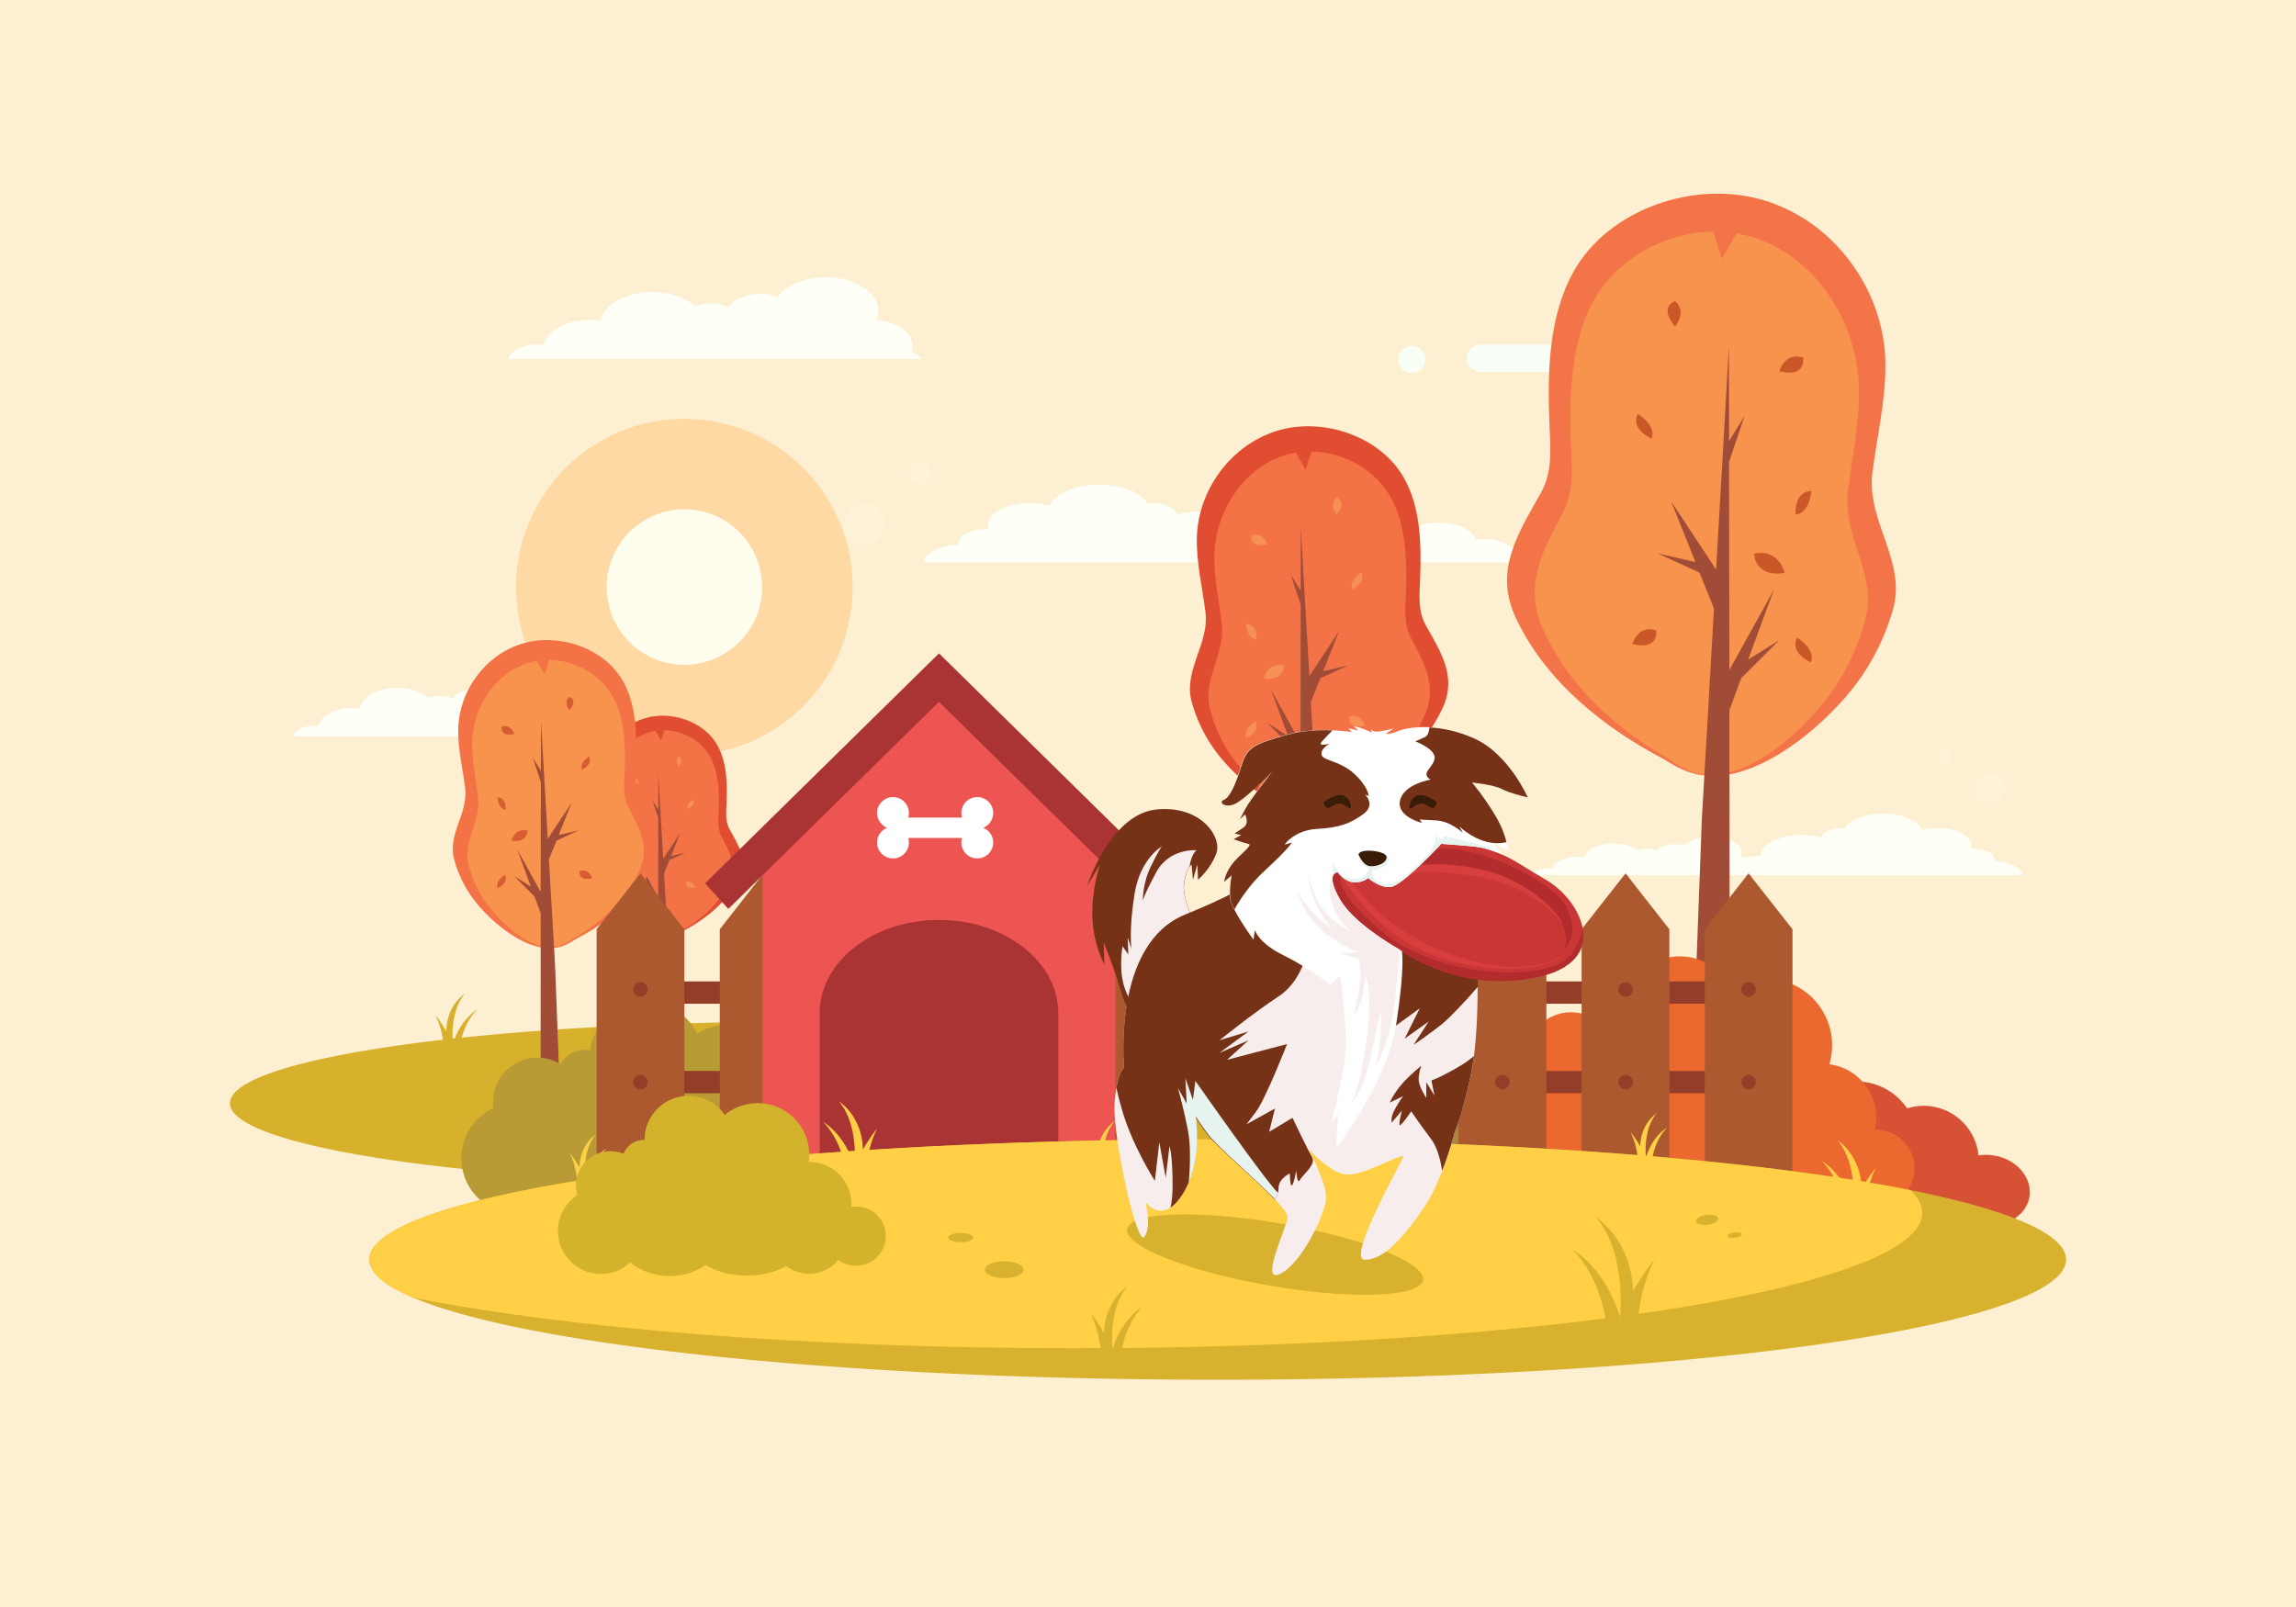 <?xml version="1.0" encoding="utf-8"?>
<svg id="master-artboard" viewBox="0 0 1400 980" version="1.1" xmlns="http://www.w3.org/2000/svg" x="0px" y="0px" enable-background="new 0 0 1400 980" width="1400px" height="980px">
<path d="M 0 0 H 1400 V 980 H 0 V 0 Z" fill="#FDE2A7" transform="matrix(1, 0, 0, 1, 5.684341886080802e-14, 0)" style="fill: rgb(253, 239, 209);"/><g transform="matrix(1, 0, 0, 1, 1.1368683772161603e-13, 0)">
			<path d="M 519.9 358 A 102.6 102.6 0 0 1 417.3 460.6 A 102.6 102.6 0 0 1 314.7 358 A 102.6 102.6 0 0 1 417.3 255.4 A 102.6 102.6 0 0 1 519.9 358 Z" fill="#FFE9BD" style="fill: rgb(255, 217, 163);"/>
			<path d="M 464.7 358 A 47.4 47.4 0 0 1 417.3 405.4 A 47.4 47.4 0 0 1 369.9 358 A 47.4 47.4 0 0 1 417.3 310.6 A 47.4 47.4 0 0 1 464.7 358 Z" fill="#FEFDEE"/>
		<path d="M 488.873 306.287" style="fill: rgb(254, 253, 238); fill-opacity: 1; stroke: rgb(0, 0, 0); stroke-opacity: 1; stroke-width: 0; paint-order: fill;"/><path d="M 370.53 323.193" style="fill: rgb(255, 217, 163); fill-opacity: 1; stroke: rgb(0, 0, 0); stroke-opacity: 1; stroke-width: 0; paint-order: fill;"/></g><g transform="matrix(1, 0, 0, 1, 1.7053025658242404e-13, 0)">
				<g>
					<g>
						<path fill="#FFF2D8" d="M927.2,337.5c-1,0-1.9,0.1-2.8,0.2c-1.6-5.1-10.1-9-20.3-9c-1.6,0-3.1,0.1-4.5,0.3&#10;&#9;&#9;&#9;&#9;&#9;&#9;&#9;c-1.5-5.8-11-10.3-22.5-10.3c-7.7,0-14.4,2-18.5,5c-2-0.6-4.2-1-6.7-1c-3,0-5.8,0.5-8,1.4c-2.2-2.9-7.5-4.9-13.8-4.9&#10;&#9;&#9;&#9;&#9;&#9;&#9;&#9;c-2.8,0-5.3,0.4-7.6,1.1c-3.6-4.1-11.6-7-20.8-7c-12.7,0-22.9,5.4-22.9,12c0,1.2,0.3,2.3,0.9,3.4c-1.7,0.1-3.2,0.3-4.7,0.6&#10;&#9;&#9;&#9;&#9;&#9;&#9;&#9;c-3.1-0.8-6.6-1.3-10.3-1.3c-0.1,0-0.2,0-0.3,0c-0.4-9-14.4-16.2-31.6-16.2c-5.6,0-10.8,0.8-15.3,2.1c-0.5-4-6.8-7.1-14.5-7.1&#10;&#9;&#9;&#9;&#9;&#9;&#9;&#9;c-1.1,0-2.2,0.1-3.2,0.2c-3.9-6.6-15.6-11.4-29.5-11.4c-14.8,0-27.2,5.5-30.2,12.8c-3.6-1-7.7-1.6-12.1-1.6&#10;&#9;&#9;&#9;&#9;&#9;&#9;&#9;c-14.1,0-25.6,6-25.6,13.4c0,0.9,0.2,1.8,0.5,2.7c-0.8-0.1-1.6-0.1-2.4-0.1c-8.9,0-16.1,3.8-16.1,8.4c0,0.3,0,0.6,0.1,0.9&#10;&#9;&#9;&#9;&#9;&#9;&#9;&#9;c-11.3,0.4-20.3,5.1-21.4,10.9h196.3h26.7h153.6C938.7,339.9,933.5,337.5,927.2,337.5z" style="stroke: rgb(0, 0, 0); stroke-width: 0; fill-opacity: 1; paint-order: fill; fill: rgb(254, 255, 247);"/>
					</g>
					<g>
						<path fill="#FFF2D8" d="M944.2,529.5c0.8,0,1.5,0,2.3,0.1c1.3-4.1,8-7.2,16.1-7.2c1.2,0,2.4,0.1,3.6,0.2&#10;&#9;&#9;&#9;&#9;&#9;&#9;&#9;c1.2-4.6,8.7-8.2,17.9-8.2c6.1,0,11.4,1.6,14.7,4c1.6-0.5,3.4-0.8,5.3-0.8c2.4,0,4.6,0.4,6.3,1.1c1.7-2.3,6-3.9,10.9-3.9&#10;&#9;&#9;&#9;&#9;&#9;&#9;&#9;c2.2,0,4.2,0.3,6,0.9c2.9-3.3,9.2-5.5,16.5-5.5c10.1,0,18.2,4.3,18.2,9.6c0,0.9-0.3,1.8-0.7,2.7c1.3,0.1,2.6,0.2,3.7,0.5&#10;&#9;&#9;&#9;&#9;&#9;&#9;&#9;c2.5-0.7,5.2-1,8.2-1c0.1,0,0.1,0,0.2,0c0.3-7.1,11.4-12.9,25.1-12.9c4.4,0,8.6,0.6,12.2,1.6c0.4-3.1,5.4-5.6,11.5-5.6&#10;&#9;&#9;&#9;&#9;&#9;&#9;&#9;c0.9,0,1.7,0.1,2.5,0.1c3.1-5.2,12.4-9,23.4-9c11.8,0,21.6,4.3,24,10.1c2.9-0.8,6.1-1.3,9.6-1.3c11.2,0,20.3,4.8,20.3,10.6&#10;&#9;&#9;&#9;&#9;&#9;&#9;&#9;c0,0.7-0.1,1.4-0.4,2.1c0.6,0,1.2-0.1,1.9-0.1c7,0,12.8,3,12.8,6.7c0,0.2,0,0.5-0.1,0.7c8.9,0.3,16.1,4,17,8.7h-155.8H1056&#10;&#9;&#9;&#9;&#9;&#9;&#9;&#9;h-122C935,531.4,939.2,529.5,944.2,529.5z" style="stroke: rgb(0, 0, 0); stroke-width: 0; fill-opacity: 1; paint-order: fill; fill: rgb(254, 255, 247);"/>
					</g>
					<g>
						<path fill="#FFF2D8" d="M361.5,449c-1.1-1.3-2.7-2.4-4.7-3.1c0.3-0.9,0.6-1.8,0.6-2.8c0-5.9-7-10.7-16.1-11.3&#10;&#9;&#9;&#9;&#9;&#9;&#9;&#9;c0.6-1.3,1-2.7,1-4.2c0-8.2-10.5-14.8-23.4-14.8c-9.4,0-17.5,3.5-21.2,8.6c-2.3-0.9-4.9-1.3-7.7-1.3c-6.4,0-11.8,2.5-14,6.1&#10;&#9;&#9;&#9;&#9;&#9;&#9;&#9;c-2.3-1.1-5.1-1.8-8.1-1.8c-2.5,0-4.8,0.4-6.8,1.2c-4.2-3.7-11.1-6.2-18.9-6.2c-11.7,0-21.4,5.5-23,12.7&#10;&#9;&#9;&#9;&#9;&#9;&#9;&#9;c-1.5-0.2-3-0.3-4.6-0.3c-10.4,0-19,4.8-20.7,11.1c-0.9-0.1-1.9-0.2-2.9-0.2c-6.2,0-11.3,2.7-12.8,6.3H361.5z" style="stroke: rgb(0, 0, 0); stroke-width: 0; fill-opacity: 1; paint-order: fill; fill: rgb(254, 255, 247);"/>
					</g>
					<g>
						<path fill="#FFF2D8" d="M562,218.8c-1.5-1.8-3.7-3.3-6.4-4.3c0.5-1.2,0.8-2.5,0.8-3.8c0-8.1-9.7-14.7-22.1-15.5&#10;&#9;&#9;&#9;&#9;&#9;&#9;&#9;c0.8-1.8,1.3-3.7,1.3-5.7c0-11.3-14.4-20.4-32.2-20.4c-13,0-24.1,4.9-29.2,11.9c-3.1-1.2-6.7-1.9-10.6-1.9&#10;&#9;&#9;&#9;&#9;&#9;&#9;&#9;c-8.8,0-16.3,3.5-19.3,8.3c-3.1-1.5-7-2.4-11.2-2.4c-3.4,0-6.6,0.6-9.4,1.6c-5.8-5.2-15.3-8.5-26-8.5&#10;&#9;&#9;&#9;&#9;&#9;&#9;&#9;c-16.2,0-29.5,7.6-31.6,17.5c-2.1-0.3-4.2-0.5-6.4-0.5c-14.3,0-26.2,6.6-28.4,15.3c-1.3-0.2-2.6-0.3-4-0.3&#10;&#9;&#9;&#9;&#9;&#9;&#9;&#9;c-8.5,0-15.6,3.7-17.6,8.7H562z" style="stroke: rgb(0, 0, 0); stroke-width: 0; fill-opacity: 1; paint-order: fill; fill: rgb(254, 255, 247);"/>
					</g>
				</g>
			</g><g transform="matrix(1, 0, 0, 1, 2.2737367544323206e-13, 0)">
					<path d="M 539.5 319.8 A 12.7 12.7 0 0 1 526.8 332.5 A 12.7 12.7 0 0 1 514.1 319.8 A 12.7 12.7 0 0 1 526.8 307.1 A 12.7 12.7 0 0 1 539.5 319.8 Z" fill="#FFF2D8"/>
					<path d="M 568.1 288.5 A 6.8 6.8 0 0 1 561.3 295.3 A 6.8 6.8 0 0 1 554.5 288.5 A 6.8 6.8 0 0 1 561.3 281.7 A 6.8 6.8 0 0 1 568.1 288.5 Z" fill="#FFF2D8"/>
				</g><g transform="matrix(1, 0, 0, 1, 2.2737367544323206e-13, 0)">
					<g>
						<path d="M 1222.5 480.4 A 9.1 9.1 0 0 1 1213.4 489.5 A 9.1 9.1 0 0 1 1204.3 480.4 A 9.1 9.1 0 0 1 1213.4 471.3 A 9.1 9.1 0 0 1 1222.5 480.4 Z" fill="#FFF2D8"/>
					</g>
					<g>
						<path d="M 1190.7 461.3 A 4.5 4.5 0 0 1 1186.2 465.8 A 4.5 4.5 0 0 1 1181.7 461.3 A 4.5 4.5 0 0 1 1186.2 456.8 A 4.5 4.5 0 0 1 1190.7 461.3 Z" fill="#FFF2D8"/>
					</g>
				</g><g transform="matrix(1, 0, 0, 1, 2.2737367544323206e-13, 0)">
					<path fill="#FFF2D8" d="M902.7,226.8H962c4.6,0,8.3-3.7,8.3-8.3c0-4.6-3.7-8.3-8.3-8.3h-59.3c-4.6,0-8.3,3.7-8.3,8.3&#10;&#9;&#9;&#9;&#9;&#9;&#9;C894.4,223.1,898.2,226.8,902.7,226.8z" style="fill: rgb(248, 255, 247);"/>
					<path d="M 869 219.2 A 8.2 8.2 0 0 1 860.8 227.4 A 8.2 8.2 0 0 1 852.6 219.2 A 8.2 8.2 0 0 1 860.8 211 A 8.2 8.2 0 0 1 869 219.2 Z" fill="#FFF2D8" style="fill: rgb(248, 255, 247);"/>
				</g><path d="M 839.6 672.8 A 349.7 49.8 0 0 1 489.9 722.6 A 349.7 49.8 0 0 1 140.2 672.8 A 349.7 49.8 0 0 1 489.9 623 A 349.7 49.8 0 0 1 839.6 672.8 Z" fill="#D8B12C" transform="matrix(1, 0, 0, 1, 1.7053025658242404e-13, 0)"/><path fill="#D8B12C" d="M280.1,642.1c0,0,0-15.2,10.8-26.4c0,0-10.3,5.8-14.8,21.1c0,0-2.2-19.7,7.4-30.9c0,0-11,6.7-11.4,22.9&#10;&#9;&#9;&#9;&#9;c0,0-3.6-6.3-6.7-9.9c0,0,5.4,9.9,5.4,23.3H280.1z" transform="matrix(1, 0, 0, 1, 1.7053025658242404e-13, 0)"/><path fill="#F37449" d="M1150.5,332.3c-4.8-14.2-10.8-28.3-8.8-44.1c2.9-22.6,8.5-45.6,7.9-68.3c-1.2-42.9-30.5-84.2-73.2-97.5&#10;&#9;&#9;&#9;&#9;c-42.7-13.3-95.7,5.1-117,43.4c-15.6,28-15.8,63-14.6,93.2c0.6,13.9,2,28.5-5,41.1c-13.7,24.6-28.4,46.6-16.5,74.5&#10;&#9;&#9;&#9;&#9;c1,2.4,2.1,4.7,3.3,6.9c21.6,42.1,63,68.5,87.9,81.4c4.6,3.1,9.4,5.7,14.6,7.7c1.9,0.7,3.9,1.2,5.9,1.7c0.1,0,0.2,0.1,0.2,0&#10;&#9;&#9;&#9;&#9;c7.5,1.5,15.3,1.1,23.2-0.9c29.2-7.3,59-35,73.5-54.4c10.2-13.6,17.9-29.5,22.4-45.5C1158.2,357.6,1154.8,345,1150.5,332.3z" transform="matrix(1, 0, 0, 1, 1.7053025658242404e-13, 0)"/><path fill="#F7934C" d="M1134.3,341c-4.1-13.2-9.2-26.4-7.5-41.1c2.5-21,7.3-42.5,6.7-63.7c-1-40-26.2-78.5-62.7-90.9&#10;&#9;&#9;&#9;&#9;c-3.9-1.3-7.9-2.3-12-3L1050,158l-5.4-16.8c-29.8,0.5-60,17-74.1,44.5c-13.4,26.1-13.6,58.8-12.5,87c0.5,13,1.7,26.6-4.3,38.3&#10;&#9;&#9;&#9;&#9;c-11.7,22.9-24.3,43.4-14.1,69.6c0.9,2.2,1.8,4.4,2.9,6.5c18.6,39.3,54,63.9,75.3,75.9c3.9,2.9,8,5.3,12.5,7.2&#10;&#9;&#9;&#9;&#9;c1.6,0.7,3.3,1.2,5,1.5c0.1,0,0.1,0.1,0.1,0c6.4,1.4,13.1,1,19.8-0.8c25-6.8,50.5-32.6,63-50.8c8.7-12.7,15.3-27.5,19.2-42.5&#10;&#9;&#9;&#9;&#9;C1140.9,364.7,1138,352.8,1134.3,341z" transform="matrix(1, 0, 0, 1, 1.7053025658242404e-13, 0)"/><path d="M 1085 390.3 L 1065.9 402.3 L 1081.7 359.5 L 1054.5 408.6 L 1054.3 281.7 L 1063.7 253.8 L 1054.3 269 L 1054.2 210.9 L 1050.6 275 L 1050.6 275 L 1046.4 347.3 L 1019 305.8 L 1033.8 342.8 L 1010.8 337.5 L 1036.3 349.2 L 1045.1 371.1 L 1038.8 480.7 L 1037.7 499.6 L 1030.2 701 L 1054.8 701 L 1054.5 433.1 L 1061.7 413.6 Z" fill="#A14C37" transform="matrix(1, 0, 0, 1, 1.7053025658242404e-13, 0)"/><path fill="#C95728" d="M1085,226.4c0,0,3.2-11.9,14.5-8.3C1099.5,218.2,1101.5,230.6,1085,226.4z" transform="matrix(1, 0, 0, 1, 1.7053025658242404e-13, 0)"/><path fill="#C95728" d="M995.4,392.7c0,0,3.2-11.9,14.5-8.3C1009.9,384.5,1011.8,396.9,995.4,392.7z" transform="matrix(1, 0, 0, 1, 1.7053025658242404e-13, 0)"/><path fill="#C95728" d="M998.7,252.4c0,0-5.5,8.3,8.3,15.1C1007,267.5,1011.1,260.7,998.7,252.4z" transform="matrix(1, 0, 0, 1, 1.7053025658242404e-13, 0)"/><path fill="#C95728" d="M1095.8,388.8c0,0-5.5,8.3,8.3,15.1C1104.1,404,1108.2,397.1,1095.8,388.8z" transform="matrix(1, 0, 0, 1, 1.7053025658242404e-13, 0)"/><path fill="#C95728" d="M1104.5,299.5c0,0-9.9-1.1-9.7,14.2C1094.8,313.7,1102.8,314.3,1104.5,299.5z" transform="matrix(1, 0, 0, 1, 1.7053025658242404e-13, 0)"/><path fill="#C95728" d="M1021.4,183.6c0,0-10.3,3.4,0,15.5C1021.4,199.1,1029,190.5,1021.4,183.6z" transform="matrix(1, 0, 0, 1, 1.7053025658242404e-13, 0)"/><path fill="#C95728" d="M1069.6,337.7c0,0,0,14.5,18.6,11.7C1088.2,349.4,1084.8,334.3,1069.6,337.7z" transform="matrix(1, 0, 0, 1, 1.7053025658242404e-13, 0)"/><path fill="#E14D31" d="M729.2,402.3c3.2-9.4,7.2-18.8,5.8-29.3c-1.9-15-5.6-30.3-5.2-45.4c0.8-28.5,20.3-55.9,48.6-64.8&#10;&#9;&#9;&#9;&#9;c28.4-8.8,63.6,3.4,77.8,28.9c10.4,18.6,10.5,41.9,9.7,62c-0.4,9.2-1.3,18.9,3.3,27.3c9.1,16.3,18.9,30.9,11,49.5&#10;&#9;&#9;&#9;&#9;c-0.7,1.6-1.4,3.1-2.2,4.6c-14.4,28-41.8,45.5-58.4,54.1c-3,2-6.2,3.8-9.7,5.1c-1.3,0.5-2.6,0.8-3.9,1.1c0,0-0.1,0-0.1,0&#10;&#9;&#9;&#9;&#9;c-5,1-10.2,0.7-15.4-0.6c-19.4-4.9-39.2-23.2-48.9-36.2c-6.8-9-11.9-19.6-14.9-30.3C724.1,419.2,726.4,410.7,729.2,402.3z" transform="matrix(1, 0, 0, 1, 1.7053025658242404e-13, 0)"/><path fill="#F37347" d="M740,408.1c2.7-8.8,6.1-17.5,5-27.3c-1.6-14-4.8-28.3-4.5-42.4c0.7-26.6,17.4-52.2,41.7-60.4&#10;&#9;&#9;&#9;&#9;c2.6-0.9,5.3-1.5,8-2l5.9,10.5l3.6-11.1c19.8,0.3,39.9,11.3,49.2,29.6c8.9,17.3,9,39.1,8.3,57.8c-0.3,8.6-1.1,17.7,2.8,25.5&#10;&#9;&#9;&#9;&#9;c7.8,15.2,16.2,28.9,9.4,46.2c-0.6,1.5-1.2,2.9-1.9,4.3c-12.3,26.1-35.9,42.5-50.1,50.5c-2.6,1.9-5.3,3.6-8.3,4.8&#10;&#9;&#9;&#9;&#9;c-1.1,0.4-2.2,0.8-3.3,1c0,0-0.1,0-0.1,0c-4.3,1-8.7,0.7-13.2-0.6c-16.6-4.5-33.6-21.7-41.9-33.8c-5.8-8.4-10.2-18.3-12.8-28.2&#10;&#9;&#9;&#9;&#9;C735.6,423.8,737.5,416,740,408.1z" transform="matrix(1, 0, 0, 1, 1.7053025658242404e-13, 0)"/><path d="M 772.7 440.8 L 785.4 448.9 L 774.9 420.4 L 793 453 L 793.1 368.7 L 786.9 350.2 L 793.1 360.2 L 793.2 321.6 L 795.6 364.2 L 795.6 364.2 L 798.4 412.3 L 816.6 384.7 L 806.8 409.3 L 822 405.8 L 805.1 413.6 L 799.3 428.1 L 803.4 501 L 804.2 513.5 L 809.1 647.4 L 792.8 647.4 L 793 469.3 L 788.2 456.4 Z" fill="#A14C37" transform="matrix(1, 0, 0, 1, 1.7053025658242404e-13, 0)"/><path fill="#F79054" d="M772.7,332c0,0-2.1-7.9-9.7-5.5C763.1,326.5,761.8,334.7,772.7,332z" transform="matrix(1, 0, 0, 1, 1.7053025658242404e-13, 0)"/><path fill="#F79054" d="M832.3,442.5c0,0-2.1-7.9-9.7-5.5C822.6,437,821.4,445.2,832.3,442.5z" transform="matrix(1, 0, 0, 1, 1.7053025658242404e-13, 0)"/><path fill="#F79054" d="M830,349.2c0,0,3.7,5.5-5.5,10.1C824.6,359.3,821.8,354.7,830,349.2z" transform="matrix(1, 0, 0, 1, 1.7053025658242404e-13, 0)"/><path fill="#F79054" d="M765.5,439.9c0,0,3.7,5.5-5.5,10.1C760,450,757.3,445.4,765.5,439.9z" transform="matrix(1, 0, 0, 1, 1.7053025658242404e-13, 0)"/><path fill="#F79054" d="M759.8,380.5c0,0,6.6-0.8,6.5,9.5C766.2,390,760.9,390.4,759.8,380.5z" transform="matrix(1, 0, 0, 1, 1.7053025658242404e-13, 0)"/><path fill="#F79054" d="M815,303.5c0,0,6.9,2.3,0,10.3C815,313.8,809.9,308.1,815,303.5z" transform="matrix(1, 0, 0, 1, 1.7053025658242404e-13, 0)"/><path fill="#F79054" d="M782.9,405.9c0,0,0,9.6-12.3,7.8C770.6,413.7,772.9,403.6,782.9,405.9z" transform="matrix(1, 0, 0, 1, 1.7053025658242404e-13, 0)"/><path fill="#E14D31" d="M364.7,518c1.8-5.4,4.1-10.8,3.3-16.8c-1.1-8.6-3.2-17.4-3-26c0.5-16.3,11.6-32.1,27.9-37.1&#10;&#9;&#9;&#9;&#9;c16.3-5.1,36.5,1.9,44.6,16.5c5.9,10.7,6,24,5.5,35.5c-0.2,5.3-0.8,10.9,1.9,15.7c5.2,9.4,10.8,17.7,6.3,28.4&#10;&#9;&#9;&#9;&#9;c-0.4,0.9-0.8,1.8-1.3,2.6c-8.2,16-24,26.1-33.5,31c-1.7,1.2-3.6,2.2-5.6,2.9c-0.7,0.3-1.5,0.5-2.2,0.6c0,0-0.1,0-0.1,0&#10;&#9;&#9;&#9;&#9;c-2.8,0.6-5.8,0.4-8.8-0.3c-11.1-2.8-22.5-13.3-28-20.7c-3.9-5.2-6.8-11.2-8.5-17.3C361.8,527.7,363.1,522.9,364.7,518z" transform="matrix(1, 0, 0, 1, 1.7053025658242404e-13, 0)"/><path fill="#F37347" d="M370.9,521.4c1.6-5,3.5-10.1,2.9-15.7c-0.9-8-2.8-16.2-2.6-24.3c0.4-15.2,10-29.9,23.9-34.6&#10;&#9;&#9;&#9;&#9;c1.5-0.5,3-0.9,4.6-1.1l3.4,6l2.1-6.4c11.4,0.2,22.8,6.5,28.2,16.9c5.1,9.9,5.2,22.4,4.8,33.1c-0.2,4.9-0.7,10.1,1.6,14.6&#10;&#9;&#9;&#9;&#9;c4.5,8.7,9.3,16.6,5.4,26.5c-0.3,0.8-0.7,1.7-1.1,2.5c-7.1,15-20.6,24.4-28.7,28.9c-1.5,1.1-3.1,2-4.8,2.7&#10;&#9;&#9;&#9;&#9;c-0.6,0.3-1.3,0.4-1.9,0.6c0,0-0.1,0-0.1,0c-2.4,0.5-5,0.4-7.6-0.3c-9.5-2.6-19.2-12.4-24-19.3c-3.3-4.8-5.8-10.5-7.3-16.2&#10;&#9;&#9;&#9;&#9;C368.4,530.4,369.5,525.9,370.9,521.4z" transform="matrix(1, 0, 0, 1, 1.7053025658242404e-13, 0)"/><path d="M 389.7 540.1 L 397 544.7 L 391 528.4 L 401.3 547.1 L 401.4 498.8 L 397.8 488.1 L 401.4 493.9 L 401.4 471.8 L 402.8 496.2 L 402.8 496.2 L 404.4 523.8 L 414.8 507.9 L 409.2 522 L 417.9 520 L 408.2 524.5 L 404.9 532.8 L 407.3 574.6 L 407.7 581.8 L 410.6 658.5 L 401.2 658.5 L 401.3 556.4 L 398.6 549 Z" fill="#A14C37" transform="matrix(1, 0, 0, 1, 1.7053025658242404e-13, 0)"/><path fill="#F79054" d="M389.7,477.7c0,0-1.2-4.5-5.5-3.1C384.1,474.6,383.4,479.3,389.7,477.7z" transform="matrix(1, 0, 0, 1, 1.7053025658242404e-13, 0)"/><path fill="#F79054" d="M423.8,541.1c0,0-1.2-4.5-5.5-3.1C418.3,537.9,417.6,542.6,423.8,541.1z" transform="matrix(1, 0, 0, 1, 1.7053025658242404e-13, 0)"/><path fill="#F79054" d="M422.5,487.6c0,0,2.1,3.1-3.1,5.8C419.4,493.4,417.8,490.8,422.5,487.6z" transform="matrix(1, 0, 0, 1, 1.7053025658242404e-13, 0)"/><path fill="#F79054" d="M385.6,539.6c0,0,2.1,3.1-3.1,5.8C382.4,545.3,380.8,542.7,385.6,539.6z" transform="matrix(1, 0, 0, 1, 1.7053025658242404e-13, 0)"/><path fill="#F79054" d="M382.3,505.5c0,0,3.8-0.4,3.7,5.4C386,511,382.9,511.2,382.3,505.5z" transform="matrix(1, 0, 0, 1, 1.7053025658242404e-13, 0)"/><path fill="#F79054" d="M413.9,461.4c0,0,3.9,1.3,0,5.9C413.9,467.3,411,464,413.9,461.4z" transform="matrix(1, 0, 0, 1, 1.7053025658242404e-13, 0)"/><path fill="#F79054" d="M395.5,520.1c0,0,0,5.5-7.1,4.5C388.5,524.6,389.8,518.8,395.5,520.1z" transform="matrix(1, 0, 0, 1, 1.7053025658242404e-13, 0)"/><path fill="#F37347" d="M279,503.6c2.6-7.5,5.7-15,4.6-23.3c-1.5-11.9-4.5-24.1-4.2-36.1c0.6-22.7,16.1-44.5,38.7-51.6&#10;&#9;&#9;&#9;&#9;c22.6-7,50.6,2.7,61.9,23c8.2,14.8,8.4,33.3,7.7,49.3c-0.3,7.4-1.1,15.1,2.6,21.7c7.2,13,15,24.6,8.7,39.5&#10;&#9;&#9;&#9;&#9;c-0.5,1.3-1.1,2.5-1.8,3.7C386,552,364.1,566,350.9,572.8c-2.4,1.6-5,3-7.7,4.1c-1,0.4-2.1,0.7-3.1,0.9c0,0-0.1,0-0.1,0&#10;&#9;&#9;&#9;&#9;c-4,0.8-8.1,0.6-12.3-0.5c-15.4-3.9-31.2-18.5-38.9-28.8c-5.4-7.2-9.5-15.6-11.8-24.1C274.9,517,276.7,510.3,279,503.6z" transform="matrix(1, 0, 0, 1, 1.7053025658242404e-13, 0)"/><path fill="#F7934C" d="M287.5,508.2c2.2-7,4.9-14,4-21.8c-1.3-11.1-3.8-22.5-3.6-33.7c0.5-21.2,13.8-41.6,33.2-48.1&#10;&#9;&#9;&#9;&#9;c2.1-0.7,4.2-1.2,6.3-1.6l4.7,8.3l2.9-8.9c15.8,0.3,31.7,9,39.2,23.5c7.1,13.8,7.2,31.1,6.6,46c-0.3,6.9-0.9,14.1,2.3,20.3&#10;&#9;&#9;&#9;&#9;c6.2,12.1,12.9,23,7.5,36.8c-0.5,1.2-1,2.3-1.5,3.4c-9.8,20.8-28.6,33.8-39.9,40.2c-2.1,1.5-4.3,2.8-6.6,3.8&#10;&#9;&#9;&#9;&#9;c-0.9,0.4-1.8,0.6-2.7,0.8c0,0-0.1,0-0.1,0c-3.4,0.8-6.9,0.5-10.5-0.4c-13.2-3.6-26.7-17.3-33.4-26.9&#10;&#9;&#9;&#9;&#9;c-4.6-6.7-8.1-14.6-10.2-22.5C284,520.8,285.6,514.5,287.5,508.2z" transform="matrix(1, 0, 0, 1, 1.7053025658242404e-13, 0)"/><path d="M 313.6 534.3 L 323.7 540.7 L 315.4 518 L 329.7 544 L 329.8 476.9 L 324.9 462.1 L 329.8 470.1 L 329.9 439.4 L 331.8 473.3 L 331.8 473.3 L 334 511.6 L 348.5 489.6 L 340.7 509.2 L 352.8 506.4 L 339.4 512.6 L 334.7 524.1 L 338.1 582.2 L 338.6 592.1 L 342.6 698.7 L 329.6 698.7 L 329.7 556.9 L 325.9 546.7 Z" fill="#A14C37" transform="matrix(1, 0, 0, 1, 1.7053025658242404e-13, 0)"/><path fill="#D65D31" d="M313.6,447.6c0,0-1.7-6.3-7.7-4.4C305.9,443.2,304.9,449.8,313.6,447.6z" transform="matrix(1, 0, 0, 1, 1.7053025658242404e-13, 0)"/><path fill="#D65D31" d="M361,535.6c0,0-1.7-6.3-7.7-4.4C353.4,531.2,352.3,537.8,361,535.6z" transform="matrix(1, 0, 0, 1, 1.7053025658242404e-13, 0)"/><path fill="#D65D31" d="M359.2,461.3c0,0,2.9,4.4-4.4,8C354.9,469.4,352.7,465.7,359.2,461.3z" transform="matrix(1, 0, 0, 1, 1.7053025658242404e-13, 0)"/><path fill="#D65D31" d="M307.9,533.5c0,0,2.9,4.4-4.4,8C303.5,541.6,301.3,537.9,307.9,533.5z" transform="matrix(1, 0, 0, 1, 1.7053025658242404e-13, 0)"/><path fill="#D65D31" d="M303.3,486.3c0,0,5.2-0.6,5.1,7.5C308.4,493.8,304.2,494.1,303.3,486.3z" transform="matrix(1, 0, 0, 1, 1.7053025658242404e-13, 0)"/><path fill="#D65D31" d="M347.2,424.9c0,0,5.5,1.8,0,8.2C347.2,433.1,343.2,428.6,347.2,424.9z" transform="matrix(1, 0, 0, 1, 1.7053025658242404e-13, 0)"/><path fill="#D65D31" d="M321.7,506.5c0,0,0,7.7-9.8,6.2C311.9,512.7,313.7,504.7,321.7,506.5z" transform="matrix(1, 0, 0, 1, 1.7053025658242404e-13, 0)"/><path fill="#C4525C" d="M339.9,689.7c0,0,0-9,6.3-15.5c0,0-6.1,3.4-8.7,12.4c0,0-1.3-11.6,4.3-18.2c0,0-6.5,4-6.7,13.4&#10;&#9;&#9;&#9;c0,0-2.1-3.7-4-5.8c0,0,3.2,5.8,3.2,13.7H339.9z" transform="matrix(1, 0, 0, 1, 1.1368683772161603e-13, 0)"/><path fill="#B99B36" d="M517.1,716.9c-1.4-0.2-2.8-0.3-4.2-0.2c0.2-0.8,0.4-1.6,0.5-2.5c2.7-18-9.7-34.8-27.7-37.4&#10;&#9;&#9;&#9;c-0.2,0-0.4,0-0.5-0.1c0.5-1.8,0.9-3.6,1.2-5.5c3.3-22.3-12-43-34.3-46.3c-9.7-1.5-19.2,0.7-27,5.4c-4.9-9.9-14.3-17.3-26-19&#10;&#9;&#9;&#9;c-19-2.8-36.6,10.2-39.4,29.2c0,0,0,0,0,0c-0.1,0-0.3-0.1-0.4-0.1c-7.3-1.1-14.1,2.5-17.6,8.5c-3-1.8-6.4-3.1-10.1-3.6&#10;&#9;&#9;&#9;c-14.8-2.2-28.5,8-30.7,22.7c-0.4,2.6-0.4,5.2,0,7.7c-10,4.6-17.5,14-19.2,25.7c-2.8,18.5,10,35.8,28.5,38.5&#10;&#9;&#9;&#9;c8.8,1.3,17.4-0.9,24.2-5.6c7.6,7.9,17.7,13.5,29.3,15.2c10.4,1.5,20.5-0.1,29.3-4.3c7.7,6.3,18.5,11.1,30.8,13&#10;&#9;&#9;&#9;c11.7,1.8,22.9,0.6,31.9-2.8c4.4,4.5,10.2,7.7,16.9,8.7c9.2,1.4,18.1-1.6,24.4-7.5c3.4,3.5,8,5.9,13.2,6.7&#10;&#9;&#9;&#9;c12.8,1.9,24.7-6.9,26.6-19.7C538.7,730.7,529.9,718.8,517.1,716.9z" transform="matrix(1, 0, 0, 1, 1.1368683772161603e-13, 0)"/><path fill="#AA863D" d="M810.2,663c2.9,0.2,5.6,0.9,8.1,1.8c4.6-14.6,18.9-24.7,34.8-23.3c5,0.4,9.6,1.9,13.7,4.2&#10;&#9;&#9;&#9;c7.5-7.2,18-11.3,29.2-10.4c16.6,1.4,29.8,13.4,33.4,28.8c1.1-0.1,2.1-0.1,3.2,0c12,1,21,11.6,20,23.6c-1,12-11.6,21-23.6,20&#10;&#9;&#9;&#9;c-4.9-0.4-9.4-2.4-12.8-5.5c-7.2,5.7-16.6,8.9-26.5,8c-7.6-0.6-14.4-3.5-20-7.8c-6.2,4.4-14,6.8-22.2,6.1c-7.9-0.7-14.9-4-20.2-9&#10;&#9;&#9;&#9;c-5.1,4.6-12.6,7.1-20.7,6.5c-14.1-1.2-24.7-11.7-23.7-23.6C783.9,670.5,796.1,661.9,810.2,663z" transform="matrix(1, 0, 0, 1, 1.1368683772161603e-13, 0)"/><path fill="#D75235" d="M1214.7,704.5c-2.9-0.4-5.6-0.3-8.3,0.1c-1.5-15.3-13.4-28-29.3-30c-4.9-0.6-9.8-0.1-14.2,1.3&#10;&#9;&#9;&#9;c-5.9-8.6-15.3-14.8-26.4-16.1c-16.5-2.1-31.9,7-38.6,21.3c-1-0.3-2.1-0.5-3.2-0.6c-12-1.5-22.9,7-24.4,19c-1.5,12,7,22.9,19,24.4&#10;&#9;&#9;&#9;c4.9,0.6,9.7-0.5,13.7-2.8c5.9,7.1,14.4,12.1,24.3,13.3c7.5,0.9,14.8-0.4,21.1-3.5c5.2,5.6,12.3,9.5,20.5,10.5&#10;&#9;&#9;&#9;c7.9,1,15.4-0.8,21.7-4.7c4,5.5,10.8,9.6,18.9,10.6c14,1.7,26.6-6.4,28.1-18.2C1238.9,717.2,1228.7,706.2,1214.7,704.5z" transform="matrix(1, 0, 0, 1, 1.1368683772161603e-13, 0)"/><path fill="#EB692F" d="M1147.4,689.2c-1.4-0.2-2.8-0.3-4.2-0.2c0.2-0.8,0.4-1.6,0.5-2.5c2.7-18-9.7-34.8-27.7-37.4&#10;&#9;&#9;&#9;c-0.2,0-0.4,0-0.5-0.1c0.5-1.8,0.9-3.6,1.2-5.5c3.3-22.3-12-43-34.3-46.3c-9.7-1.5-19.2,0.7-27,5.4c-4.9-9.9-14.3-17.3-26-19&#10;&#9;&#9;&#9;c-19-2.8-36.6,10.2-39.4,29.2c0,0,0,0,0,0c-0.1,0-0.3-0.1-0.4-0.1c-7.3-1.1-14.1,2.5-17.6,8.5c-3-1.8-6.4-3.1-10.1-3.6&#10;&#9;&#9;&#9;c-14.8-2.2-28.5,8-30.7,22.7c-0.4,2.6-0.4,5.2,0,7.7c-10,4.6-17.5,14-19.2,25.7c-2.8,18.5,10,35.8,28.5,38.5&#10;&#9;&#9;&#9;c8.8,1.3,17.4-0.9,24.2-5.6c7.6,7.9,17.7,13.5,29.3,15.2c10.4,1.5,20.5-0.1,29.3-4.3c7.7,6.3,18.5,11.1,30.8,13&#10;&#9;&#9;&#9;c11.7,1.8,22.9,0.6,31.9-2.8c4.4,4.5,10.2,7.7,16.9,8.7c9.2,1.4,18.1-1.6,24.4-7.5c3.4,3.5,8,5.9,13.2,6.7&#10;&#9;&#9;&#9;c12.8,1.9,24.7-6.9,26.6-19.7C1169,703.1,1160.2,691.1,1147.4,689.2z" transform="matrix(1, 0, 0, 1, 1.1368683772161603e-13, 0)"/><path d="M 402.1 598.5 H 1057 V 612.1 H 402.1 V 598.5 Z" fill="#943D28" transform="matrix(1, 0, 0, 1, 1.7053025658242404e-13, 0)"/><path d="M 415.9 653.1 H 1070.8 V 666.7 H 415.9 V 653.1 Z" fill="#943D28" transform="matrix(1, 0, 0, 1, 1.7053025658242404e-13, 0)"/><path d="M 390.5 532.6 L 363.8 566.7 L 363.8 718.8 L 390.5 718.8 L 417.3 718.8 L 417.3 566.7 Z" fill="#AC5930" transform="matrix(1, 0, 0, 1, 1.7053025658242404e-13, 0)"/><path d="M 465.6 532.6 L 438.9 566.7 L 438.9 718.8 L 465.6 718.8 L 492.4 718.8 L 492.4 566.7 Z" fill="#AC5930" transform="matrix(1, 0, 0, 1, 1.7053025658242404e-13, 0)"/><path d="M 540.7 532.6 L 513.9 566.7 L 513.9 718.8 L 540.7 718.8 L 567.5 718.8 L 567.5 566.7 Z" fill="#AC5930" transform="matrix(1, 0, 0, 1, 1.7053025658242404e-13, 0)"/><path d="M 615.8 532.6 L 589 566.7 L 589 718.8 L 615.8 718.8 L 642.5 718.8 L 642.5 566.7 Z" fill="#AC5930" transform="matrix(1, 0, 0, 1, 1.7053025658242404e-13, 0)"/><path d="M 690.9 532.6 L 664.1 566.7 L 664.1 718.8 L 690.9 718.8 L 717.6 718.8 L 717.6 566.7 Z" fill="#AC5930" transform="matrix(1, 0, 0, 1, 1.7053025658242404e-13, 0)"/><path d="M 765.9 532.6 L 739.2 566.7 L 739.2 718.8 L 765.9 718.8 L 792.7 718.8 L 792.7 566.7 Z" fill="#AC5930" transform="matrix(1, 0, 0, 1, 1.7053025658242404e-13, 0)"/><path d="M 841 532.6 L 814.2 566.7 L 814.2 718.8 L 841 718.8 L 867.8 718.8 L 867.8 566.7 Z" fill="#AC5930" transform="matrix(1, 0, 0, 1, 1.7053025658242404e-13, 0)"/><path d="M 916.1 532.6 L 889.3 566.7 L 889.3 718.8 L 916.1 718.8 L 942.9 718.8 L 942.9 566.7 Z" fill="#AC5930" transform="matrix(1, 0, 0, 1, 1.7053025658242404e-13, 0)"/><path d="M 991.2 532.6 L 964.4 566.7 L 964.4 718.8 L 991.2 718.8 L 1017.9 718.8 L 1017.9 566.7 Z" fill="#AC5930" transform="matrix(1, 0, 0, 1, 1.7053025658242404e-13, 0)"/><path d="M 1066.2 532.6 L 1039.5 566.7 L 1039.5 718.8 L 1066.2 718.8 L 1093 718.8 L 1093 566.7 Z" fill="#AC5930" transform="matrix(1, 0, 0, 1, 1.7053025658242404e-13, 0)"/><path d="M 675.5 510.3 L 567.9 409.6 L 460.3 510.3 L 465 510.6 L 465 710.3 L 680.1 710.3 L 680.1 510.3 Z" fill="#EC5552" transform="matrix(1, 0, 0, 1, 1.7053025658242404e-13, 0)"/><path fill="#AA3333" d="M572.5,561c-40.2,0-72.7,25.5-72.7,56.9v92.4h145.5v-92.4C645.3,586.5,612.7,561,572.5,561z" transform="matrix(1, 0, 0, 1, 1.7053025658242404e-13, 0)"/><path fill="#FFFFFF" d="M599.6,504.8c3.5-1.5,6-4.9,6-9c0-5.3-4.3-9.7-9.7-9.7c-5.3,0-9.7,4.3-9.7,9.7c0,1,0.2,1.9,0.4,2.8h-32.8&#10;&#9;&#9;&#9;&#9;c0.3-0.9,0.4-1.8,0.4-2.8c0-5.3-4.3-9.7-9.7-9.7c-5.3,0-9.7,4.3-9.7,9.7c0,4,2.5,7.5,6,9c-3.5,1.5-6,4.9-6,9&#10;&#9;&#9;&#9;&#9;c0,5.3,4.3,9.7,9.7,9.7c5.4,0,9.7-4.3,9.7-9.7c0-1-0.2-1.9-0.4-2.8h32.8c-0.3,0.9-0.4,1.8-0.4,2.8c0,5.3,4.3,9.7,9.7,9.7&#10;&#9;&#9;&#9;&#9;c5.4,0,9.7-4.3,9.7-9.7C605.6,509.7,603.1,506.3,599.6,504.8z" transform="matrix(1, 0, 0, 1, 1.7053025658242404e-13, 0)"/><path d="M 712.5 536.1 L 572.6 398.5 L 572.5 398.5 L 572.5 398.5 L 429.9 538.7 L 444.1 554.3 L 572.5 428 L 698.3 551.6 Z" fill="#AA3333" transform="matrix(1, 0, 0, 1, 1.7053025658242404e-13, 0)"/><path d="M 1070.6 603.4 A 4.4 4.4 0 0 1 1066.2 607.8 A 4.4 4.4 0 0 1 1061.8 603.4 A 4.4 4.4 0 0 1 1066.2 599 A 4.4 4.4 0 0 1 1070.6 603.4 Z" fill="#943D28" transform="matrix(1, 0, 0, 1, 1.1368683772161603e-13, 0)"/><path d="M 1070.6 659.9 A 4.4 4.4 0 0 1 1066.2 664.3 A 4.4 4.4 0 0 1 1061.8 659.9 A 4.4 4.4 0 0 1 1066.2 655.5 A 4.4 4.4 0 0 1 1070.6 659.9 Z" fill="#943D28" transform="matrix(1, 0, 0, 1, 1.1368683772161603e-13, 0)"/><path d="M 394.9 603.4 A 4.4 4.4 0 0 1 390.5 607.8 A 4.4 4.4 0 0 1 386.1 603.4 A 4.4 4.4 0 0 1 390.5 599 A 4.4 4.4 0 0 1 394.9 603.4 Z" fill="#943D28" transform="matrix(1, 0, 0, 1, 1.1368683772161603e-13, 0)"/><path d="M 1259.8 768.1 A 517.3 73.3 0 0 1 742.5 841.4 A 517.3 73.3 0 0 1 225.2 768.1 A 517.3 73.3 0 0 1 742.5 694.8 A 517.3 73.3 0 0 1 1259.8 768.1 Z" fill="#D8B12F" transform="matrix(1, 0, 0, 1, 1.7053025658242404e-13, 0)"/><path fill="#FFD045" d="M225.2,768.1c0,8.2,9.4,16,26.8,23.3c94.8,18.8,240,30.8,402.8,30.8c285.7,0,517.3-37,517.3-82.6&#10;&#9;&#9;&#9;&#9;c0-4.7-2.5-9.3-7.2-13.8c-93.7-18.7-248-31-422.5-31C456.8,694.8,225.2,727.6,225.2,768.1z" transform="matrix(1, 0, 0, 1, 1.7053025658242404e-13, 0)"/><g transform="matrix(1, 0, 0, 1, 2.2737367544323206e-13, 0)">
					<g>
						<path fill="#D8B12F" d="M979.9,813.9c0,0,0-30-21.2-52.1c0,0,20.3,11.5,29.1,41.5c0,0,4.4-38.8-14.6-60.9&#10;&#9;&#9;&#9;&#9;&#9;&#9;&#9;c0,0,21.6,13.2,22.5,45c0,0,7.1-12.4,13.2-19.4c0,0-10.6,19.4-10.6,45.9H979.9z"/>
					</g>
					<g>
						<path fill="#FFD045" d="M1124.8,742.1c0,0,0-19.6-13.8-34c0,0,13.2,7.5,19,27.1c0,0,2.9-25.3-9.5-39.7c0,0,14.1,8.6,14.7,29.4&#10;&#9;&#9;&#9;&#9;&#9;&#9;&#9;c0,0,4.6-8.1,8.6-12.7c0,0-6.9,12.7-6.9,29.9H1124.8z"/>
					</g>
					<g>
						<path fill="#FFD045" d="M515.8,718.2c0,0,0-19.6-13.8-34c0,0,13.2,7.5,19,27.1c0,0,2.9-25.3-9.5-39.7c0,0,14.1,8.6,14.7,29.4&#10;&#9;&#9;&#9;&#9;&#9;&#9;&#9;c0,0,4.6-8.1,8.6-12.7c0,0-6.9,12.7-6.9,29.9H515.8z"/>
					</g>
					<g>
						<path fill="#FFD045" d="M360.3,723.5c0,0,0-13.3,9.4-23.1c0,0-9,5.1-12.9,18.4c0,0-2-17.2,6.5-27c0,0-9.6,5.9-10,20&#10;&#9;&#9;&#9;&#9;&#9;&#9;&#9;c0,0-3.1-5.5-5.9-8.6c0,0,4.7,8.6,4.7,20.4H360.3z"/>
					</g>
					<g>
						<path fill="#FFD045" d="M1007.1,710.7c0,0,0-13.3,9.4-23.1c0,0-9,5.1-12.9,18.4c0,0-2-17.2,6.5-27c0,0-9.6,5.9-10,20&#10;&#9;&#9;&#9;&#9;&#9;&#9;&#9;c0,0-3.1-5.5-5.9-8.6c0,0,4.7,8.6,4.7,20.4H1007.1z"/>
					</g>
					<g>
						<path fill="#FFD045" d="M676.4,718.9c0,0,0-14.8,10.4-25.6c0,0-10,5.6-14.3,20.4c0,0-2.2-19.1,7.2-30c0,0-10.6,6.5-11.1,22.1&#10;&#9;&#9;&#9;&#9;&#9;&#9;&#9;c0,0-3.5-6.1-6.5-9.6c0,0,5.2,9.6,5.2,22.6H676.4z"/>
					</g>
					<g>
						<path fill="#D8B12F" d="M683.4,829.7c0,0,0-19,13.4-33c0,0-12.9,7.3-18.5,26.3c0,0-2.8-24.6,9.2-38.6c0,0-13.7,8.4-14.3,28.5&#10;&#9;&#9;&#9;&#9;&#9;&#9;&#9;c0,0-4.5-7.8-8.4-12.3c0,0,6.7,12.3,6.7,29.1H683.4z"/>
					</g>
				</g><g transform="matrix(1, 0, 0, 1, 2.2737367544323206e-13, 0)">
					<g>
						<path d="M 624.1 774.3 A 11.8 5.1 0 0 1 612.3 779.4 A 11.8 5.1 0 0 1 600.5 774.3 A 11.8 5.1 0 0 1 612.3 769.2 A 11.8 5.1 0 0 1 624.1 774.3 Z" fill="#D8B12F"/>
					</g>
					<g>
						<path d="M 593.4 754.7 A 7.6 2.8 0 0 1 585.8 757.5 A 7.6 2.8 0 0 1 578.2 754.7 A 7.6 2.8 0 0 1 585.8 751.9 A 7.6 2.8 0 0 1 593.4 754.7 Z" fill="#D8B12F"/>
					</g>
				</g><g transform="matrix(1, 0, 0, 1, 2.2737367544323206e-13, 0)">
					<g>
						
							<path d="M 1047.1 744.1 A 6.8 3 0 0 1 1040.3 747.1 A 6.8 3 0 0 1 1033.5 744.1 A 6.8 3 0 0 1 1040.3 741.1 A 6.8 3 0 0 1 1047.1 744.1 Z" transform="matrix(-0.991 0.131 -0.131 -0.991 2169.38 1345.019)" fill="#D8B12F"/>
					</g>
					<g>
						
							<path d="M 1061.5 753.3 A 4.4 1.6 0 0 1 1057.1 754.9 A 4.4 1.6 0 0 1 1052.7 753.3 A 4.4 1.6 0 0 1 1057.1 751.7 A 4.4 1.6 0 0 1 1061.5 753.3 Z" transform="matrix(-0.991 0.131 -0.131 -0.991 2204.03 1361.292)" fill="#D8B12F"/>
					</g>
				</g><path d="M 394.9 659.9 A 4.4 4.4 0 0 1 390.5 664.3 A 4.4 4.4 0 0 1 386.1 659.9 A 4.4 4.4 0 0 1 390.5 655.5 A 4.4 4.4 0 0 1 394.9 659.9 Z" fill="#943D28" transform="matrix(1, 0, 0, 1, 1.1368683772161603e-13, 0)"/><path d="M 995.6 603.4 A 4.4 4.4 0 0 1 991.2 607.8 A 4.4 4.4 0 0 1 986.8 603.4 A 4.4 4.4 0 0 1 991.2 599 A 4.4 4.4 0 0 1 995.6 603.4 Z" fill="#943D28" transform="matrix(1, 0, 0, 1, 1.1368683772161603e-13, 0)"/><path d="M 920.5 659.9 A 4.4 4.4 0 0 1 916.1 664.3 A 4.4 4.4 0 0 1 911.7 659.9 A 4.4 4.4 0 0 1 916.1 655.5 A 4.4 4.4 0 0 1 920.5 659.9 Z" fill="#943D28" transform="matrix(1, 0, 0, 1, 1.1368683772161603e-13, 0)"/><path d="M 995.6 659.9 A 4.4 4.4 0 0 1 991.2 664.3 A 4.4 4.4 0 0 1 986.8 659.9 A 4.4 4.4 0 0 1 991.2 655.5 A 4.4 4.4 0 0 1 995.6 659.9 Z" fill="#943D28" transform="matrix(1, 0, 0, 1, 1.1368683772161603e-13, 0)"/><path fill="#D3B22C" d="M522.2,735.8c-1.1,0-2.2,0.1-3.2,0.3c0-0.6,0.1-1.3,0.1-2c0-14.1-11.4-25.5-25.5-25.5c-0.1,0-0.3,0-0.4,0&#10;&#9;&#9;&#9;c0.2-1.4,0.3-2.9,0.3-4.4c0-17.4-14.1-31.5-31.5-31.5c-7.6,0-14.6,2.7-20.1,7.2c-4.8-7-12.9-11.6-22.1-11.6&#10;&#9;&#9;&#9;c-14.8,0-26.8,12-26.8,26.8c0,0,0,0,0,0c-0.1,0-0.2,0-0.3,0c-5.7,0-10.5,3.5-12.5,8.5c-2.5-1.1-5.2-1.6-8.1-1.6&#10;&#9;&#9;&#9;c-11.5,0-20.9,9.4-20.9,20.9c0,2,0.3,4,0.8,5.9c-7.1,4.7-11.8,12.7-11.8,21.9c0,14.5,11.7,26.2,26.2,26.2c6.9,0,13.2-2.7,17.8-7&#10;&#9;&#9;&#9;c6.7,5.2,15.1,8.3,24.2,8.3c8.1,0,15.7-2.5,21.9-6.7c6.6,4,15.4,6.4,25.1,6.4c9.2,0,17.6-2.2,24-5.8c3.9,2.9,8.7,4.7,13.9,4.7&#10;&#9;&#9;&#9;c7.2,0,13.6-3.3,17.8-8.5c3,2.3,6.8,3.6,10.9,3.6c10,0,18.1-8.1,18.1-18.1S532.2,735.8,522.2,735.8z" transform="matrix(1, 0, 0, 1, 1.1368683772161603e-13, 0)"/><path d="M 869.1 765.7 A 91.6 19.2 0 0 1 777.5 784.9 A 91.6 19.2 0 0 1 685.9 765.7 A 91.6 19.2 0 0 1 777.5 746.5 A 91.6 19.2 0 0 1 869.1 765.7 Z" transform="matrix(0.985, 0.17, -0.17, 0.985, 141.852, -121.303)" fill="#D8B12F"/><path fill="#F7EDEC" d="M900.6,580c0,0,2.3,48.1-3.9,76.2c-6.2,28.1-9.2,32.7-9.6,34.3c-0.4,1.5-7.7,30.4-20,47.7&#10;&#9;&#9;&#9;&#9;&#9;c-12.3,17.3-23.9,30.4-35,30c-11.2-0.4,22.7-59.7,23.5-62.7c0.8-3.1-22.7,10.8-33.5,10.8c-10.8,0-24.3-15.8-24.3-15.8&#10;&#9;&#9;&#9;&#9;&#9;s10.8,20.4,10.8,29.6c0,9.2-14.2,39.6-27.7,46.6c-13.5,6.9,3.5-27.3,4.2-34.3c0.8-6.9-41.6-41.2-48.5-50.4&#10;&#9;&#9;&#9;&#9;&#9;c-6.9-9.2-7.7-11.2-7.7-11.2s4.6,27.7-7.7,47.3c-12.3,19.6-22.7,5-22.7,5s3.9,15.4-0.8,21.2c-4.6,5.8-19.2-60.8-18.1-80.8&#10;&#9;&#9;&#9;&#9;&#9;c1.2-20,5.8-22.3,5.8-22.3s-7.3-75.4,37.3-93.5c44.7-18.1,50.8-28.1,52.3-29.3C776.6,527.3,900.6,580,900.6,580z" transform="matrix(1, 0, 0, 1, 2.2737367544323206e-13, 0)"/><path fill="#753217" d="M896.7,656.2c0.8-3.8,1.5-8,2.1-12.3c-2.1,1.9-5.2,4.3-9.8,6.9c-11.9,6.9-16.2,8.1-16.2,8.1l1.9,9.2&#10;&#9;&#9;&#9;&#9;&#9;l-5-8.1v9.6c0,0-4.2-6.5-4.6-10.4c-0.4-3.9,1.5-9.2,1.5-9.2s-6.9,5.4-11.9,11.2c-5,5.8-7.3,11.2-7.3,11.2l8.1-3.9&#10;&#9;&#9;&#9;&#9;&#9;c0,0-3.1,4.2-5.4,8.8c-2.3,4.6-1.5,7.3-1.5,7.3l6.2-7.3c0,0-2.3,8.9-1.2,8.9c1.2,0,6.9-8.5,6.9-8.5s5.4,8.1,11.9,16.6&#10;&#9;&#9;&#9;&#9;&#9;c4.2,5.4,6.1,14,7,19.6c4.7-12,7.4-22.5,7.6-23.4C887.5,688.9,890.5,684.3,896.7,656.2z" transform="matrix(1, 0, 0, 1, 2.2737367544323206e-13, 0)"/><path fill="#753217" d="M731.6,571.1c0,0-11.2-22.7-9.6-32.3c1.5-9.6,4.6-11.5,4.6-11.5l0.8,9.2l2.7-9.2l0.4,9.2&#10;&#9;&#9;&#9;&#9;&#9;c0,0,7.7-6.5,11.2-16.2c3.5-9.6-9.2-29.6-37-26.6C676.9,496.9,663,540,663,540l7.7-12.7c0,0-5.4,15.8-4.6,32.7&#10;&#9;&#9;&#9;&#9;&#9;c0.8,16.9,7.3,28.1,7.3,28.1l-0.4-13.5c0,0,6.9,17.3,9.6,26.9c2.7,9.6,4.6,12.7,4.6,12.7l3.5-9.6L731.6,571.1z" transform="matrix(1, 0, 0, 1, 2.2737367544323206e-13, 0)"/><path fill="#F7EDEC" d="M731,570c-2.2-4.7-10.4-22.8-9.1-31.2c0.9-5.8,2.4-8.8,3.4-10.2c1.2-8.1,4.3-10.1,4.3-10.1&#10;&#9;&#9;&#9;&#9;&#9;s-16.6-1.5-24.6,13.5c-8.1,15-8.1,17.3-8.1,17.3s-0.4-10,4.6-20.4s6.9-12.7,6.9-12.7s-13.1,7.3-16.6,28.9&#10;&#9;&#9;&#9;&#9;&#9;c-3.5,21.6-1.9,33.5-1.9,33.5l-2.3-6.9l0.4,10.4l-3.5-5c0,0-3.1,15.8,2.3,28.1c0.8,1.8,1.4,3.3,2,4.7l1.8-5.1l37.7-30.9&#10;&#9;&#9;&#9;&#9;&#9;C729.4,572.4,730.2,571.1,731,570z" transform="matrix(1, 0, 0, 1, 2.2737367544323206e-13, 0)"/><path fill="#753217" d="M900.6,580c0,0-48.2-20.5-84.8-35.6c-22.8-4.7-42.6-8.5-48.1-9.5c-6.7,4.9-19.7,12.6-45,22.8&#10;&#9;&#9;&#9;&#9;&#9;c-44.7,18.1-37.3,93.5-37.3,93.5s-2.9,1.5-4.7,12.2c0.9,4,2,8.5,3.5,13.6c6.5,22.3,20,43.1,20,43.1l2.7-23.5l3.9,21.6l2.3-19.2&#10;&#9;&#9;&#9;&#9;&#9;c0,0,1.9,4.6,1.9,23.9c0,5.7-0.5,10.1-1.3,13.6c2.3-1.6,4.8-4.1,7.4-8.2c12.3-19.6,7.7-47.3,7.7-47.3s0.8,1.9,7.7,11.2&#10;&#9;&#9;&#9;&#9;&#9;c5,6.7,28.6,26.5,40.9,39.5c1.1-1.9,2.2-4.4,2.2-7.2c0-5.8,6.9-8.9,6.9-8.9s0,7.7,1.2,7.3c1.2-0.4,2.7-9.2,2.7-9.2&#10;&#9;&#9;&#9;&#9;&#9;s0.4,9.2,2.3,5.8c1.9-3.5,10-9.2,7.3-13.9c-2.7-4.6-11.9-23.9-11.9-23.9l-14.2,8.5l3.5-14.2l-17.3,9.6c0,0,0,0,5.8-7.7&#10;&#9;&#9;&#9;&#9;&#9;c5.8-7.7,18.9-41.2,18.9-41.2l-36.6,9.6l13.1-11.9l-17.7,7.7l17.7-13.1l-17.7,5.4c0,0,20-16.2,36.2-26.9&#10;&#9;&#9;&#9;&#9;&#9;c16.2-10.8,18.1-32.3,18.1-32.3l20.4,4.2l31.6,47l15.8-11.5l-9.2,18.5l14.6-10.4l-9.2,14.2c0,0,8.1-5.4,16.9-12.3&#10;&#9;&#9;&#9;&#9;&#9;c4.8-3.8,14.4-13.9,22.4-23.2C901,589,900.6,580,900.6,580z" transform="matrix(1, 0, 0, 1, 2.2737367544323206e-13, 0)"/><path fill="#E7F3EE" d="M777.5,731.5c0.7-1.1,1.3-2.5,1.7-4.1c-8.1-7.9-50.3-68.2-50.3-68.2l-1.5,11.5l-4.6-13.1l0.8,15.4&#10;&#9;&#9;&#9;&#9;&#9;l-5.4-9.6c0,0,3.1,10.4,6.2,26.2c1.8,9.2,1.2,22.2,0.5,31.5c7.8-18.6,4.2-40.4,4.2-40.4s0.8,1.9,7.7,11.2&#10;&#9;&#9;&#9;&#9;&#9;C741.6,698.7,765.1,718.5,777.5,731.5z" transform="matrix(1, 0, 0, 1, 2.2737367544323206e-13, 0)"/><path fill="#C93635" d="M853.4,579.2c0,0,35.2,26.6,82.6,17c47.3-9.5,28.6-47.1,6.4-59.8c-22.2-12.7-28.9-21.6-64.7-21.9&#10;&#9;&#9;&#9;&#9;&#9;&#9;c-29.4-2-73.3,13-73.3,13s4.3,19.9,5.5,22.2C811,552.1,825.1,578.6,853.4,579.2z" transform="matrix(1, 0, 0, 1, 2.8421709430404007e-13, 0)"/><path fill="#D83E3D" d="M822.8,535.1c0,0,16.5,30.6,62.4,47.1c45.9,16.5,67.6,0.3,67.6,0.3s-11.3,13-54.3,6.6&#10;&#9;&#9;&#9;&#9;&#9;&#9;c-43-6.4-68.4-34.6-80.3-54.6C806.3,514.6,822.8,535.1,822.8,535.1z" transform="matrix(1, 0, 0, 1, 2.8421709430404007e-13, 0)"/><path fill="#B32C2D" d="M851.1,532.2c0,0,9.2-8.1,43.9-3.2c34.6,4.9,68.7,33.8,58,50.5c0,0,11-8.1,2.6-25.7&#10;&#9;&#9;&#9;&#9;&#9;&#9;c-8.4-17.6-60.9-41.6-82.3-35.2C852,524.9,851.1,532.2,851.1,532.2z" transform="matrix(1, 0, 0, 1, 2.8421709430404007e-13, 0)"/><path fill="#D83E3D" d="M862.1,527.8c0,0,23.1-3.2,47.1,4c24,7.2,41.6,24.8,43.6,31.8c0,0-15.3-22.5-51.4-28.9&#10;&#9;&#9;&#9;&#9;&#9;&#9;c-36.1-6.4-46.5-0.6-46.5-0.6L862.1,527.8z" transform="matrix(1, 0, 0, 1, 2.8421709430404007e-13, 0)"/><path fill="#B32C2D" d="M965.1,566.6c-1,4.2-3,8.9-6.3,14.4c-11.5,19.1-82.3,15.9-116.3-13c-34.1-28.9-23.7-34.9-23.7-34.9&#10;&#9;&#9;&#9;&#9;&#9;&#9;s-2.7-4.1-5.7-8.2c-5.4,1.6-8.8,2.7-8.8,2.7s4.3,19.9,5.5,22.2c1.2,2.3,15.3,28.9,43.6,29.4c0,0,35.2,26.6,82.6,17&#10;&#9;&#9;&#9;&#9;&#9;&#9;C960.3,591.4,967.1,579.1,965.1,566.6z" transform="matrix(1, 0, 0, 1, 2.8421709430404007e-13, 0)"/><path fill="#FFFFFF" d="M815.6,531.9c0,0,3.8,5.5,9.5,6.1c5.8,0.6,9.2-2.6,9.2-2.6s6.4,6.1,13.6,5.5&#10;&#9;&#9;&#9;&#9;&#9;c7.2-0.6,30.9-26.3,30.9-26.3s17,1.2,23.1,2c6.1,0.9,14.1,4.6,14.1,4.6l-5.2-6.6l8.7,4c0,0-0.3-8.9-7.5-21.1&#10;&#9;&#9;&#9;&#9;&#9;c-7.2-12.1-14.4-20.5-14.4-20.5s13.6,1.4,18.2,4c4.6,2.6,15.9,5.2,15.9,5.2s-11.5-26.3-32.3-35.8c-20.8-9.5-39.6-7.5-46.8-4.6&#10;&#9;&#9;&#9;&#9;&#9;c-7.2,2.9-7.2,1.4-7.2,1.4l4.3-2.9c0,0-3.5,0.9-8.4,1.7c-4.9,0.9-5.5-1.7-5.5-1.7l0.6,2.6c0,0-0.3-0.6-4.9-2.3&#10;&#9;&#9;&#9;&#9;&#9;c-4.6-1.7-6.1-1.7-6.1-1.7l2.9,2.6l-6.1-1.4l2,2.3c0,0-21.7-3.5-39.8,1.7c-18.2,5.2-24,6.9-27.4,18.2&#10;&#9;&#9;&#9;&#9;&#9;c-3.5,11.3-7.2,19.9-11,21.4c-3.8,1.4,1.4,6.1,8.7,1.4c7.2-4.6,20.8-18.5,20.8-18.5s-13.3,16.7-16.5,22.8&#10;&#9;&#9;&#9;&#9;&#9;c-3.2,6.1-3.2,6.1-3.2,6.1l3.2-2.9c0,0,2.9,5.5-1.2,8.1c-4,2.6-5.2,3.5-5.2,3.5l4,0.9l-4.6,2.6c0,0,6.4,2.3,9.2,2.9&#10;&#9;&#9;&#9;&#9;&#9;c2.9,0.6-6.6,7.2-10.7,13c-4,5.8-4.3,10.1-4.3,10.1l4.6-4c0,0-1.4,6.6-0.9,13.6c0.6,6.9,14.4,25.7,14.4,25.7l0.9-5.8&#10;&#9;&#9;&#9;&#9;&#9;c0,0,2,7.8,17.3,15.3c15.3,7.5,28.9,18.2,28.9,18.2l5.8-5.8c0,0,4.3,30.9,3.2,46.5c-1.2,15.6-8.7,43.6-8.7,43.6l4.3-5.5&#10;&#9;&#9;&#9;&#9;&#9;l-1.4,20.8c0,0,31.2-39.8,36.7-75.3c5.5-35.5,3.5-45,3.5-45s-28.6-15.3-37.8-31.5C807.8,532.2,815.6,531.9,815.6,531.9z" transform="matrix(1, 0, 0, 1, 2.2737367544323206e-13, 0)"/><path fill="#F7EDEC" d="M797.4,529.6c0-0.9,0-1.4,0-1.4S797.3,528.6,797.4,529.6z M817,548.3c-7.6-13.3-3.7-15.9-2-16.3l-1.1-3&#10;&#9;&#9;&#9;&#9;&#9;c0,0-4.6,8.9-2.3,19.9c2.3,11,11.3,18.5,11.3,18.5s-14.1-5.8-20.2-19.6c-4.4-10-5.1-15.7-5.2-18.2c0,3.1,0.4,11,3.8,19.1&#10;&#9;&#9;&#9;&#9;&#9;c4.3,10.4,10.7,17,10.7,17s-6.9-3.8-13-11c-6.1-7.2-8.1-12.1-8.1-12.1s3.8,15.6,15.9,25.4c12.1,9.8,21.7,12.7,21.7,12.7l-11,0.6&#10;&#9;&#9;&#9;&#9;&#9;c0,0,8.4,3.2,10.1,2.9c1.7-0.3,2.9,12.4,0.3,24s-2.6,11.5-2.6,11.5s4.6-6.6,5.8-13.9c1.2-7.2,1.4-10.7,1.4-10.7&#10;&#9;&#9;&#9;&#9;&#9;s5.2,8.7,0.6,40.4c-4.6,31.8-9.2,37.2-9.2,37.2s6.6-5.2,11.5-26.8c4.9-21.7,6.6-30.3,6.6-30.3s0.9,16.7-2.9,33.8&#10;&#9;&#9;&#9;&#9;&#9;c0,0,8.9-13,11.8-42.4c1.4-13.8,2.2-22.5,2.7-27.9C847.8,575.8,825.1,562.4,817,548.3z" transform="matrix(1, 0, 0, 1, 2.2737367544323206e-13, 0)"/><path fill="#E7F3EE" d="M909,517.8c-6.2-3.8-28.7-7.9-28.7-7.9l-1.3,2.7l-1.3-2.7l-1,2.7l-1.5-6.2c0,0,1,3.9-0.6,8.5&#10;&#9;&#9;&#9;&#9;&#9;c-1.5,4.6-10.6,13.5-19.2,20.4c-8.7,6.9-15.6,2.9-17.5,0.4c-1.9-2.5-1-4.8-1-4.8s6.2-1.2,8.3-3.5c2.1-2.3,1.2-5.2,1.2-5.2&#10;&#9;&#9;&#9;&#9;&#9;s-1.9-0.2-2.3,0.4c-0.4,0.6-13.9,1.2-13.9,1.2s-0.4,1,0.6,2.9c1,1.9,3.8,2.7,3.8,2.7s-0.8,7.3-10.4,6.5&#10;&#9;&#9;&#9;&#9;&#9;c-9.6-0.8-11.1-11.1-11.1-11.1c-0.6,3.1-0.3,5.9,0.2,8.4c0.9-1.3,2.3-1.3,2.3-1.3s3.8,5.5,9.5,6.1c5.8,0.6,9.2-2.6,9.2-2.6&#10;&#9;&#9;&#9;&#9;&#9;s6.4,6.1,13.6,5.5c7.2-0.6,30.9-26.3,30.9-26.3s17,1.2,23.1,2c2.8,0.4,6,1.4,8.7,2.4C910.2,518.6,909.7,518.2,909,517.8z" transform="matrix(1, 0, 0, 1, 2.2737367544323206e-13, 0)"/><path fill="#753217" d="M931.6,486.3c0,0-11.5-26.3-32.3-35.8c-10.1-4.6-19.7-6.5-27.7-6.9c-0.2,2.2-0.8,4.9-2.6,5.8&#10;&#9;&#9;&#9;&#9;&#9;c-3.1,1.5-6,2.7-6,2.7s7.1,2.7,10.2,6.3c3.1,3.7,1.3,6.3-2.1,10.8c-3.5,4.4,1.3,6.2,1.3,6.2s-16.4,2.7-18.7,12.7&#10;&#9;&#9;&#9;&#9;&#9;c-2.3,10,13.3,13.7,13.3,13.7l-1.3-2.1c0,0,0.2,0.2,9.6,0.6c9.4,0.4,16.7,7.7,16.7,7.7l-2.1-4c0,0,10.6,10.4,23.3,10.2&#10;&#9;&#9;&#9;&#9;&#9;c2.1,0,3.9-0.3,5.4-0.6c-0.9-3.8-2.7-9.3-6.6-15.9c-7.2-12.1-14.4-20.5-14.4-20.5s13.6,1.4,18.2,4&#10;&#9;&#9;&#9;&#9;&#9;C920.4,483.7,931.6,486.3,931.6,486.3z" transform="matrix(1, 0, 0, 1, 2.2737367544323206e-13, 0)"/><path fill="#753217" d="M803,505.5c13.7-0.8,20-3.1,28.1-8.9c8.1-5.8,1.2-12.1,1.2-12.1l2.3,1c0,0-0.4-6.2-9.4-14.1&#10;&#9;&#9;&#9;&#9;&#9;c-9-7.9-19.1-7.5-19.4-11.4c-0.4-3.8,5-6.5,5-6.5s-8.1,2.3-4.6-1.5c2-2.2,4.5-4.8,6.3-6.6c-7.8-0.3-18.3,0-27.9,2.8&#10;&#9;&#9;&#9;&#9;&#9;c-18.2,5.2-24,6.9-27.4,18.2c-3.5,11.3-7.2,19.9-11,21.4c-3.8,1.4,1.4,6.1,8.7,1.4c7.2-4.6,20.8-18.5,20.8-18.5&#10;&#9;&#9;&#9;&#9;&#9;s-13.3,16.7-16.5,22.8c-3.2,6.1-3.2,6.1-3.2,6.1l3.2-2.9c0,0,2.9,5.5-1.2,8.1c-4,2.6-5.2,3.5-5.2,3.5l4,0.9l-4.6,2.6&#10;&#9;&#9;&#9;&#9;&#9;c0,0,6.4,2.3,9.2,2.9c2.9,0.6-6.6,7.2-10.7,13c-4,5.8-4.3,10.1-4.3,10.1l4.6-4c0,0-1.4,6.6-0.9,13.6c0.1,1.8,1.2,4.4,2.6,7.2&#10;&#9;&#9;&#9;&#9;&#9;c3.6-6.4,9.7-15.6,18.3-23.5c15-13.7,16.7-17.3,16.7-17.3l-4.4,1.3C783.3,514.9,789.3,506.3,803,505.5z" transform="matrix(1, 0, 0, 1, 2.2737367544323206e-13, 0)"/><path fill="#381C08" d="M828.4,521.3c0,0,2.7,6.5,6.9,6.9c4.2,0.4,10.2-1.7,10.2-5.6C845.5,518.8,828.4,516.9,828.4,521.3z" transform="matrix(1, 0, 0, 1, 2.2737367544323206e-13, 0)"/><path fill="#381C08" d="M807,489.2c0,0,0.8,3.9,2.9,3.5c2.1-0.4,3.7-2.7,6.7-2.7c3.1,0,5.6,3.1,6.7,3.1c1.2,0,0.2-6.9-4.6-8.1&#10;&#9;&#9;&#9;&#9;&#9;C813.9,483.8,807,489.2,807,489.2z" transform="matrix(1, 0, 0, 1, 2.2737367544323206e-13, 0)"/><path fill="#381C08" d="M876.2,489.2c0,0-0.8,3.9-2.9,3.5c-2.1-0.4-3.7-2.7-6.7-2.7c-3.1,0-5.6,3.1-6.7,3.1&#10;&#9;&#9;&#9;&#9;&#9;c-1.2,0-0.2-6.9,4.6-8.1C869.2,483.8,876.2,489.2,876.2,489.2z" transform="matrix(1, 0, 0, 1, 2.2737367544323206e-13, 0)"/>
<path d="M 497.326 316.431" style="fill: rgb(253, 239, 209); fill-opacity: 1; stroke: rgb(0, 0, 0); stroke-opacity: 1; stroke-width: 0; paint-order: fill;"/></svg>